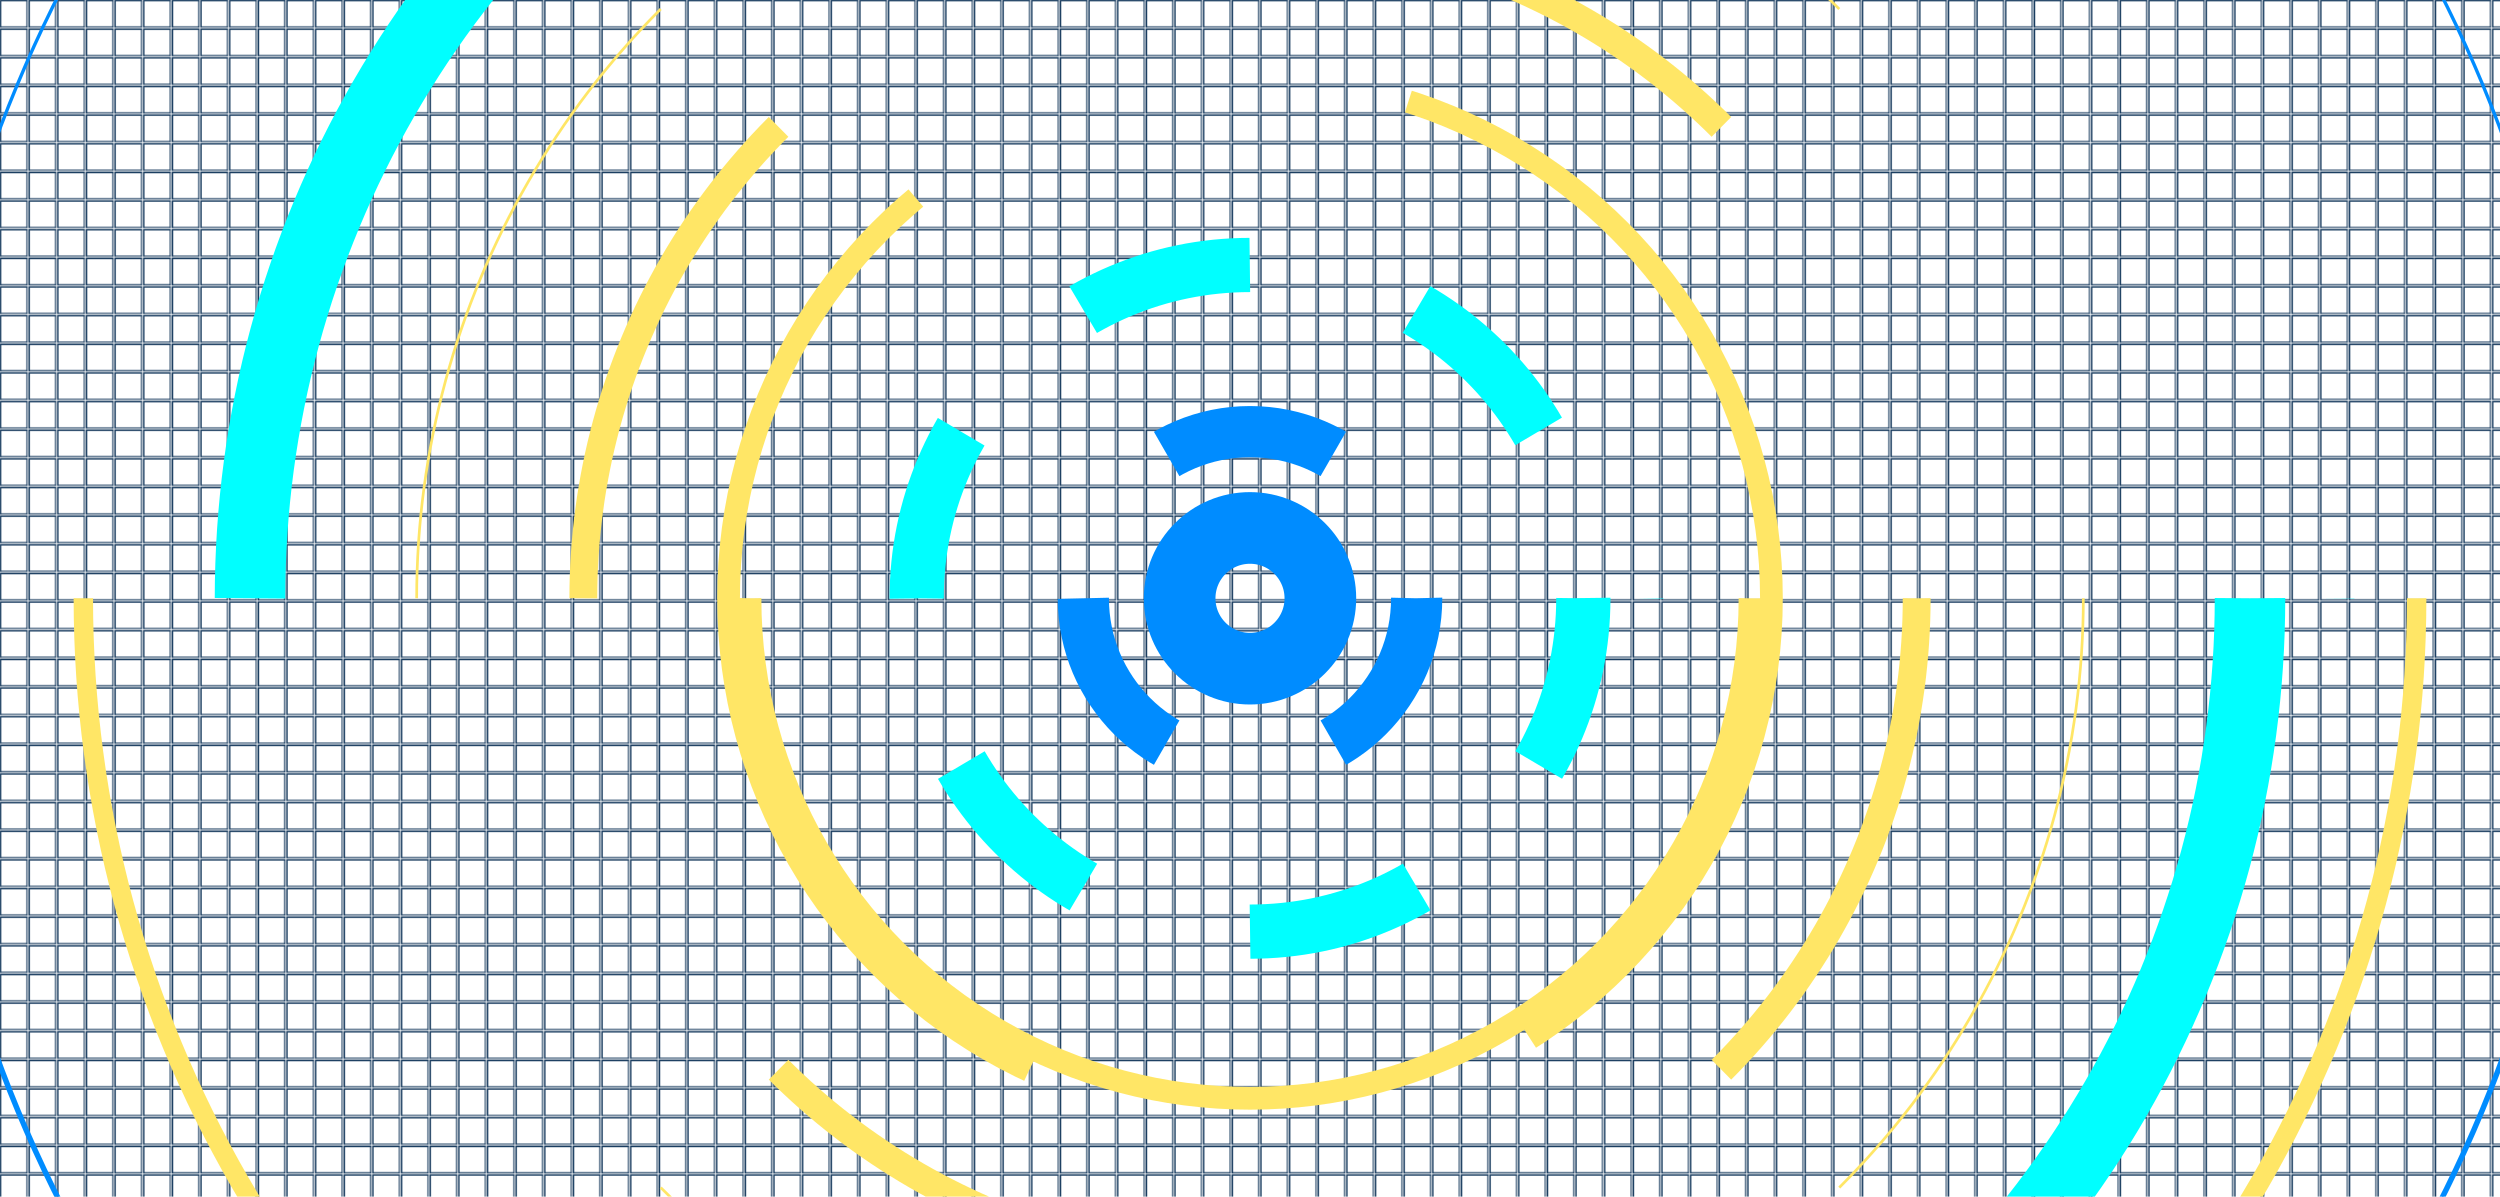 <?xml version="1.0" encoding="utf-8"?><svg xmlns="http://www.w3.org/2000/svg" xmlns:xlink="http://www.w3.org/1999/xlink" width="1920" height="919" preserveAspectRatio="xMidYMid" viewBox="0 0 1920 919" style="z-index:1;margin-right:-2px;display:block;background-repeat-y:initial;background-repeat-x:initial;background-color:rgb(22, 50, 74);animation-play-state:paused" ><g transform="" style="animation-play-state:paused" ><defs style="animation-play-state:paused" ><filter id="ldb-nq4q5u6dq7r" x="-100%" y="-100%" width="300%" height="300%" style="animation-play-state:paused" ><feGaussianBlur stdDeviation="25.6" result="blur" style="animation-play-state:paused" ></feGaussianBlur>

    
<feMerge style="animation-play-state:paused" ><feMergeNode in="blur" style="animation-play-state:paused" ></feMergeNode>

      
<feMergeNode in="SourceGraphic" style="animation-play-state:paused" ></feMergeNode></feMerge></filter>

  
<pattern id="ldb-nq4q5u6dq7r-pat" x="0" y="0" width="21.333" height="21.333" patternUnits="userSpaceOnUse" style="animation-play-state:paused" ><rect x="0" y="0" width="21.333" height="21.333" fill="none" stroke="#193c5f" stroke-width="2" style="animation-play-state:paused" ></rect></pattern></defs>


<rect x="0" y="0" width="1920" height="919" fill="url(#ldb-nq4q5u6dq7r-pat)" style="animation-play-state:paused" ></rect>
<g transform="translate(960,459.5)" style="transform:matrix(1, 0, 0, 1, 960, 459.5);animation-play-state:paused" ><g transform="matrix(1,0,0,1,0,0)" style="transform:matrix(1, 0, 0, 1, 0, 0);animation-play-state:paused" ><circle cx="0" cy="0" r="0" fill="none" stroke="#008cff" stroke-width="55.037" stroke-dasharray="0 0" style="animation-play-state:paused" ></circle>
<circle cx="0" cy="0" r="54.037" fill="none" stroke="#008cff" stroke-width="55.037" stroke-dasharray="0 0 0 0}" style="animation-play-state:paused" ></circle></g>
<g transform="matrix(1,0,0,1,0,0)" style="transform:matrix(1, 0, 0, 1, 0, 0);animation-play-state:paused" ><circle cx="0" cy="0" r="128" fill="none" stroke="#008cff" stroke-width="39.316" stroke-dasharray="134.041 134.041" style="animation-play-state:paused" ></circle></g>
<g transform="matrix(1,0,0,1,0,0)" style="transform:matrix(1, 0, 0, 1, 0, 0);animation-play-state:paused" ><circle cx="0" cy="0" r="256" fill="none" stroke="#00ffff" stroke-width="41.649" stroke-dasharray="134.041 134.041" style="animation-play-state:paused" ></circle>
<circle cx="0" cy="0" r="296.649" fill="none" stroke="#00ffff" stroke-width="41.649" stroke-dasharray="0 134.041 0 134.041}" style="animation-play-state:paused" ></circle></g>
<g transform="matrix(1,0,0,1,0,0)" style="transform:matrix(1, 0, 0, 1, 0, 0);animation-play-state:paused" ><circle cx="0" cy="0" r="384" fill="none" stroke="#ffe666" stroke-width="17.454" stroke-dasharray="1206.372 1206.372" style="animation-play-state:paused" ></circle>
<circle cx="0" cy="0" r="400.454" fill="none" stroke="#ffe666" stroke-width="17.454" stroke-dasharray="402.124 402.124 402.124 1206.372}" style="animation-play-state:paused" ></circle></g>
<g transform="matrix(1,0,0,1,0,0)" style="transform:matrix(1, 0, 0, 1, 0, 0);animation-play-state:paused" ><circle cx="0" cy="0" r="512" fill="none" stroke="#ffe666" stroke-width="21.384" stroke-dasharray="402.124 402.124" style="animation-play-state:paused" ></circle>
<circle cx="0" cy="0" r="532.384" fill="none" stroke="#ffe666" stroke-width="21.384" stroke-dasharray="0 402.124 0 402.124}" style="animation-play-state:paused" ></circle></g>
<g transform="matrix(1,0,0,1,0,0)" style="transform:matrix(1, 0, 0, 1, 0, 0);animation-play-state:paused" ><circle cx="0" cy="0" r="640" fill="none" stroke="#ffe666" stroke-width="2.087" stroke-dasharray="502.655 502.655" style="animation-play-state:paused" ></circle></g>
<g transform="matrix(1,0,0,1,0,0)" style="transform:matrix(1, 0, 0, 1, 0, 0);animation-play-state:paused" ><circle cx="0" cy="0" r="768" fill="none" stroke="#00ffff" stroke-width="54.139" stroke-dasharray="1206.372 1206.372" style="animation-play-state:paused" ></circle>
<circle cx="0" cy="0" r="821.139" fill="none" stroke="#00ffff" stroke-width="54.139" stroke-dasharray="0 1206.372 0 1206.372}" style="animation-play-state:paused" ></circle></g>
<g transform="matrix(1,0,0,1,0,0)" style="transform:matrix(1, 0, 0, 1, 0, 0);animation-play-state:paused" ><circle cx="0" cy="0" r="896" fill="none" stroke="#ffe666" stroke-width="14.896" stroke-dasharray="562.973 562.973" style="animation-play-state:paused" ></circle></g>
<g transform="matrix(1,0,0,1,0,0)" style="transform:matrix(1, 0, 0, 1, 0, 0);animation-play-state:paused" ><circle cx="0" cy="0" r="1024" fill="none" stroke="#008cff" stroke-width="2.596" stroke-dasharray="3216.991 3216.991" style="animation-play-state:paused" ></circle>
<circle cx="0" cy="0" r="1025.596" fill="none" stroke="#008cff" stroke-width="2.596" stroke-dasharray="804.248 1608.495 804.248 3216.991}" style="animation-play-state:paused" ></circle></g>
<g transform="matrix(1,0,0,1,0,0)" style="transform:matrix(1, 0, 0, 1, 0, 0);animation-play-state:paused" ><circle cx="0" cy="0" r="1152" fill="none" stroke="#ffe666" stroke-width="4.414" stroke-dasharray="723.823 723.823" style="animation-play-state:paused" ></circle>
<circle cx="0" cy="0" r="1155.414" fill="none" stroke="#ffe666" stroke-width="4.414" stroke-dasharray="241.274 241.274 241.274 723.823}" style="animation-play-state:paused" ></circle></g>
<g transform="matrix(1,0,0,1,0,0)" style="transform:matrix(1, 0, 0, 1, 0, 0);animation-play-state:paused" ><circle cx="0" cy="0" r="1280" fill="none" stroke="#00ffff" stroke-width="1.336" stroke-dasharray="2010.619 2010.619" style="animation-play-state:paused" ></circle>
<circle cx="0" cy="0" r="1280.336" fill="none" stroke="#00ffff" stroke-width="1.336" stroke-dasharray="0 2010.619 0 2010.619}" style="animation-play-state:paused" ></circle></g>
<g transform="matrix(1,0,0,1,0,0)" style="transform:matrix(1, 0, 0, 1, 0, 0);animation-play-state:paused" ><circle cx="0" cy="0" r="1408" fill="none" stroke="#ffe666" stroke-width="17.841" stroke-dasharray="737.227 737.227" style="animation-play-state:paused" ></circle>
<circle cx="0" cy="0" r="1424.841" fill="none" stroke="#ffe666" stroke-width="17.841" stroke-dasharray="245.742 245.742 245.742 737.227}" style="animation-play-state:paused" ></circle></g>
<g transform="matrix(1,0,0,1,0,0)" style="transform:matrix(1, 0, 0, 1, 0, 0);animation-play-state:paused" ><circle cx="0" cy="0" r="1536" fill="none" stroke="#008cff" stroke-width="4.771" stroke-dasharray="1608.495 1608.495" style="animation-play-state:paused" ></circle></g>
<g transform="matrix(1,0,0,1,0,0)" style="transform:matrix(1, 0, 0, 1, 0, 0);animation-play-state:paused" ><circle cx="0" cy="0" r="1664" fill="none" stroke="#ffe666" stroke-width="29.445" stroke-dasharray="5227.61 5227.61" style="animation-play-state:paused" ></circle>
<circle cx="0" cy="0" r="1692.445" fill="none" stroke="#ffe666" stroke-width="29.445" stroke-dasharray="0 5227.61 0 5227.61}" style="animation-play-state:paused" ></circle></g>
<g transform="matrix(1,0,0,1,0,0)" style="transform:matrix(1, 0, 0, 1, 0, 0);animation-play-state:paused" ><circle cx="0" cy="0" r="1792" fill="none" stroke="#008cff" stroke-width="63.526" stroke-dasharray="1407.434 1407.434" style="animation-play-state:paused" ></circle>
<circle cx="0" cy="0" r="1854.526" fill="none" stroke="#008cff" stroke-width="63.526" stroke-dasharray="0 1407.434 0 1407.434}" style="animation-play-state:paused" ></circle></g></g></g></svg>